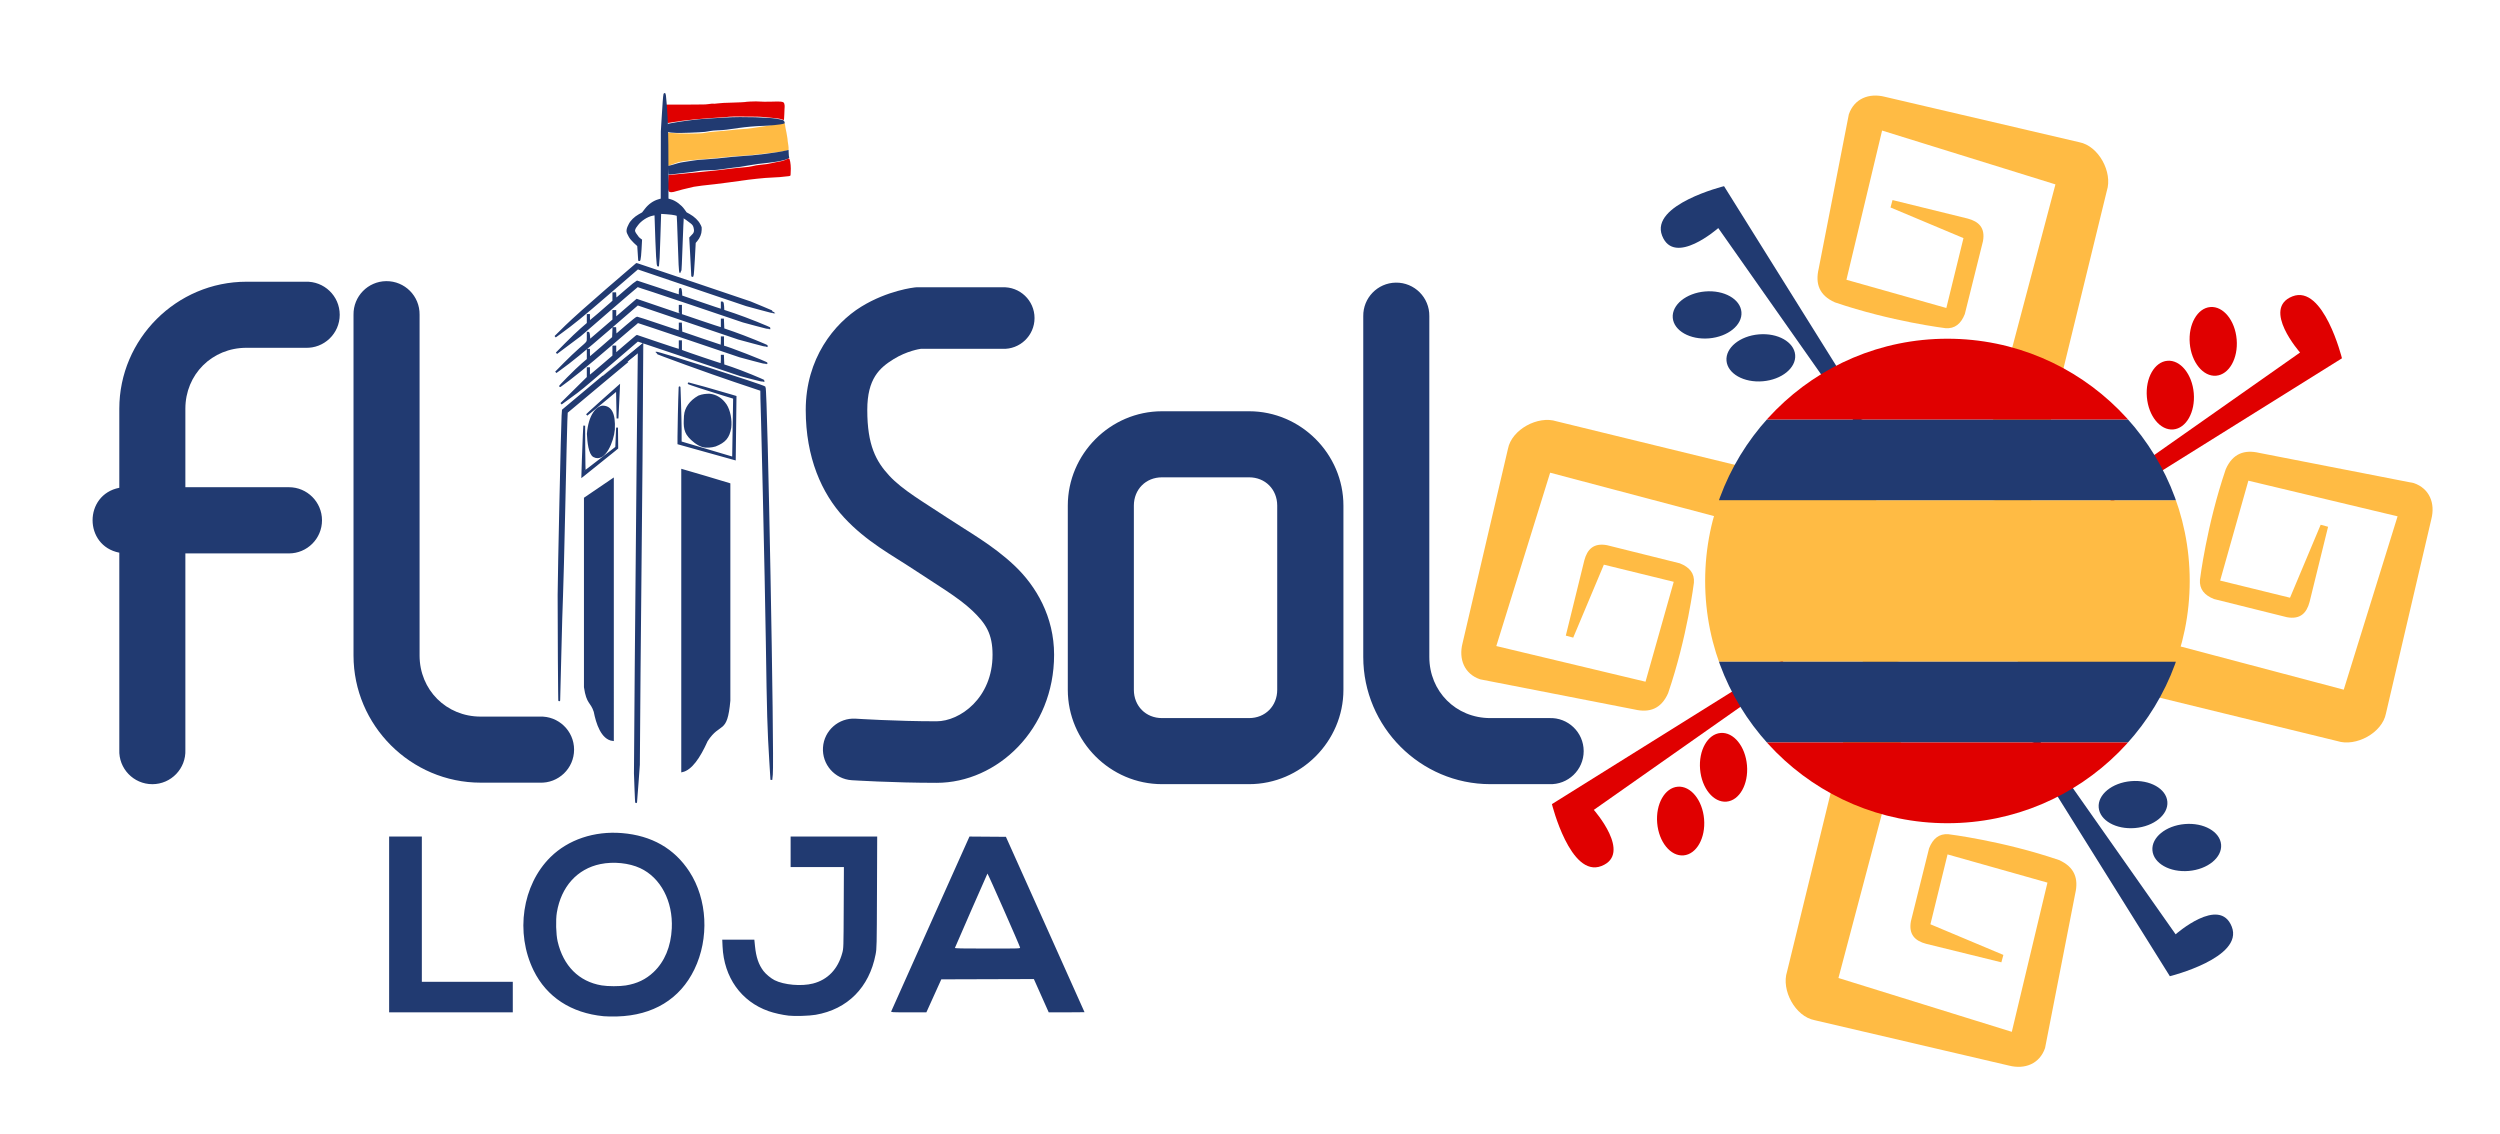<?xml version="1.0" encoding="UTF-8" standalone="no"?>
<!-- Created with Inkscape (http://www.inkscape.org/) -->

<svg
   xmlns:osb="http://www.openswatchbook.org/uri/2009/osb"
   xmlns:dc="http://purl.org/dc/elements/1.1/"
   xmlns:cc="http://creativecommons.org/ns#"
   xmlns:rdf="http://www.w3.org/1999/02/22-rdf-syntax-ns#"
   xmlns:svg="http://www.w3.org/2000/svg"
   xmlns="http://www.w3.org/2000/svg"
   xmlns:xlink="http://www.w3.org/1999/xlink"
   xmlns:sodipodi="http://sodipodi.sourceforge.net/DTD/sodipodi-0.dtd"
   xmlns:inkscape="http://www.inkscape.org/namespaces/inkscape"
   width="540"
   height="245"
   viewBox="0 0 506.25 229.688"
   id="svg7212"
   version="1.1"
   inkscape:version="0.92.4 (5da689c313, 2019-01-14)"
   sodipodi:docname="FLISoL-Loja.svg"
   inkscape:export-filename="/home/rommel/Documentos/ong/flisol/logos/FLISoL-Loja.png"
   inkscape:export-xdpi="96"
   inkscape:export-ydpi="96">
  <title
     id="title7546">Flisol</title>
  <defs
     id="defs7214">
    <linearGradient
       id="linearGradient6327"
       osb:paint="solid">
      <stop
         style="stop-color:#000000;stop-opacity:1;"
         offset="0"
         id="stop6325" />
    </linearGradient>
    <radialGradient
       inkscape:collect="always"
       xlink:href="#linearGradient11737"
       id="radialGradient20235"
       gradientUnits="userSpaceOnUse"
       cx="339.395"
       cy="170.45"
       fx="339.395"
       fy="170.45"
       r="68.636"
       gradientTransform="matrix(0.762,0,0,0.762,1053.66,1207.437)" />
    <linearGradient
       id="linearGradient11737">
      <stop
         id="stop11739"
         offset="0"
         style="stop-color:#ffffff;stop-opacity:0;" />
      <stop
         style="stop-color:#0046af;stop-opacity:0;"
         offset="0.704"
         id="stop11741" />
      <stop
         style="stop-color:#0044ab;stop-opacity:0.424;"
         offset="0.868"
         id="stop11743" />
      <stop
         id="stop11745"
         offset="0.954"
         style="stop-color:#003996;stop-opacity:0.65;" />
      <stop
         id="stop11747"
         offset="1"
         style="stop-color:#002c80;stop-opacity:1;" />
    </linearGradient>
    <radialGradient
       inkscape:collect="always"
       xlink:href="#linearGradient11729"
       id="radialGradient20237"
       gradientUnits="userSpaceOnUse"
       gradientTransform="matrix(2.032,0,0,2.032,-350.333,-138.658)"
       cx="360.338"
       cy="131.752"
       fx="360.338"
       fy="131.752"
       r="68.136" />
    <linearGradient
       id="linearGradient11729">
      <stop
         style="stop-color:#5bcaff;stop-opacity:1;"
         offset="0"
         id="stop11731" />
      <stop
         style="stop-color:#0071de;stop-opacity:1;"
         offset="1"
         id="stop11733" />
    </linearGradient>
    <linearGradient
       inkscape:collect="always"
       xlink:href="#linearGradient5073"
       id="linearGradient20239"
       gradientUnits="userSpaceOnUse"
       gradientTransform="matrix(-0.702,-0.416,-0.246,0.64,1757.044,1465.42)"
       x1="530.656"
       y1="92.873"
       x2="571.874"
       y2="138.798" />
    <linearGradient
       id="linearGradient5073">
      <stop
         style="stop-color:#ffffff;stop-opacity:1;"
         offset="0"
         id="stop5075" />
      <stop
         style="stop-color:#ffffff;stop-opacity:0;"
         offset="1"
         id="stop5077" />
    </linearGradient>
    <pattern
       patternUnits="userSpaceOnUse"
       width="102.053"
       height="101.358"
       patternTransform="matrix(0.265,0,0,0.265,135.739,150.963)"
       id="pattern7149">
      <g
         clip-path="url(#clipPath7128)"
         transform="matrix(6.662,0,0,1.447,-750.02,-181.335)"
         id="g7072">
        <rect
           style="fill:#ffcc00;stroke-width:0.265"
           id="rect6446"
           width="35.301"
           height="11.676"
           x="104.169"
           y="148.682" />
        <rect
           style="fill:#ffcc00;stroke-width:0.265"
           id="rect6446-5"
           width="35.301"
           height="11.676"
           x="104.169"
           y="160.358" />
        <rect
           style="fill:#0055d4;fill-opacity:1;stroke-width:0.265"
           id="rect6446-5-6"
           width="35.301"
           height="11.676"
           x="104.169"
           y="137.007" />
        <rect
           style="fill:#0055d4;fill-opacity:1;stroke-width:0.265"
           id="rect6446-5-6-2"
           width="35.301"
           height="11.676"
           x="104.169"
           y="172.034" />
        <rect
           style="fill:#ff0000;fill-opacity:1;stroke-width:0.265"
           id="rect6446-5-6-2-9"
           width="35.301"
           height="11.676"
           x="104.169"
           y="183.709" />
        <rect
           style="fill:#ff0000;fill-opacity:1;stroke-width:0.265"
           id="rect6446-5-6-2-9-1"
           width="35.301"
           height="11.676"
           x="104.169"
           y="125.331" />
      </g>
    </pattern>
    <clipPath
       clipPathUnits="userSpaceOnUse"
       id="clipPath7128">
      <ellipse
         cy="160.422"
         cx="120.247"
         style="color:#000000;display:inline;overflow:visible;visibility:visible;fill:#ffffff;fill-opacity:1;fill-rule:nonzero;stroke:none;stroke-width:2.016;stroke-opacity:1;marker:none;enable-background:accumulate"
         id="circle7130"
         rx="7.66"
         ry="35.267" />
    </clipPath>
    <clipPath
       clipPathUnits="userSpaceOnUse"
       id="clipPath7211">
      <ellipse
         cy="160.358"
         cx="121.819"
         style="color:#000000;display:inline;overflow:visible;visibility:visible;fill:#ffffff;fill-opacity:1;fill-rule:nonzero;stroke:none;stroke-width:2.009;stroke-opacity:1;marker:none;enable-background:accumulate"
         id="circle7213"
         rx="7.631"
         ry="35.134" />
    </clipPath>
    <clipPath
       clipPathUnits="userSpaceOnUse"
       id="clipPath7254">
      <ellipse
         cy="160.358"
         cx="121.819"
         style="color:#000000;display:inline;overflow:visible;visibility:visible;fill:#ffffff;fill-opacity:1;fill-rule:nonzero;stroke:none;stroke-width:2.002;stroke-opacity:1;marker:none;enable-background:accumulate"
         id="circle7256"
         rx="7.608"
         ry="35.027" />
    </clipPath>
  </defs>
  <sodipodi:namedview
     id="base"
     pagecolor="#ffffff"
     bordercolor="#666666"
     borderopacity="1.0"
     inkscape:pageopacity="0.0"
     inkscape:pageshadow="2"
     inkscape:zoom="2.5037037"
     inkscape:cx="270"
     inkscape:cy="122.5"
     inkscape:document-units="px"
     inkscape:current-layer="g7538"
     showgrid="false"
     fit-margin-top="0"
     fit-margin-left="0"
     fit-margin-right="0"
     fit-margin-bottom="0"
     inkscape:window-width="1920"
     inkscape:window-height="1026"
     inkscape:window-x="0"
     inkscape:window-y="0"
     inkscape:window-maximized="1"
     units="px" />
  <g
     inkscape:label="Capa 1"
     inkscape:groupmode="layer"
     id="layer1"
     transform="translate(-151.031,-250.204)">
    <g
       transform="matrix(0.945,0,0,0.945,-694.708,-895.892)"
       id="g20107">
      <path
         sodipodi:nodetypes="cccccccccccccccccccc"
         style="color:#000000;display:inline;overflow:visible;visibility:visible;fill:#ffbb44;fill-opacity:1;fill-rule:nonzero;stroke:none;stroke-width:2.591;marker:none;enable-background:accumulate"
         d="m 1330.772,1343.007 66.421,17.583 11.536,-37.147 -31.974,-7.639 -6.047,21.406 14.972,3.673 6.568,-15.635 1.587,0.431 -3.967,16.12 c -0.629,2.36 -1.981,3.789 -4.851,3.261 l -15.611,-3.89 c -2.068,-0.811 -3.185,-2.134 -3.024,-4.147 0,0 1.404,-11.579 5.527,-23.675 1.498,-3.402 4.027,-4.235 7.186,-3.497 l 33.105,6.465 c 3.38,1.157 4.631,4.328 3.762,7.731 l -9.73,41.654 c -0.792,4.157 -6.454,7.188 -10.414,5.9 l -68.569,-16.742 z"
         id="path20109"
         inkscape:connector-curvature="0" />
      <path
         sodipodi:nodetypes="ccsccc"
         inkscape:connector-curvature="0"
         id="path20115"
         d="m 1346.167,1317.624 41.665,-29.284 c 0,0 -8.312,-9.413 -1.635,-12.031 6.677,-2.618 10.614,13.268 10.614,13.268 l -49.401,30.853 z"
         style="color:#000000;display:inline;overflow:visible;visibility:visible;fill:#e00000;fill-opacity:1;fill-rule:nonzero;stroke:none;stroke-width:2.591;marker:none;enable-background:accumulate" />
      <ellipse
         ry="7.384"
         rx="5.043"
         cy="-1407.983"
         cx="-1245.267"
         transform="rotate(175.142)"
         id="path20121"
         style="color:#000000;display:inline;overflow:visible;visibility:visible;fill:#e00000;fill-opacity:1;fill-rule:nonzero;stroke:none;stroke-width:2.722;marker:none;enable-background:accumulate" />
      <ellipse
         ry="7.384"
         rx="5.043"
         cy="-1397.287"
         cx="-1255.402"
         style="color:#000000;display:inline;overflow:visible;visibility:visible;fill:#e00000;fill-opacity:1;fill-rule:nonzero;stroke:none;stroke-width:2.722;marker:none;enable-background:accumulate"
         id="path20123"
         transform="rotate(175.142)" />
      <path
         inkscape:connector-curvature="0"
         id="path20129"
         d="m 1293.556,1331.677 -66.421,-17.583 -11.536,37.146 31.974,7.64 6.047,-21.406 -14.972,-3.673 -6.568,15.635 -1.587,-0.431 3.967,-16.12 c 0.629,-2.36 1.98,-3.789 4.851,-3.261 l 15.611,3.89 c 2.068,0.811 3.185,2.134 3.023,4.147 0,0 -1.403,11.579 -5.526,23.675 -1.499,3.402 -4.027,4.235 -7.186,3.497 l -33.105,-6.465 c -3.38,-1.157 -4.631,-4.328 -3.762,-7.731 l 9.73,-41.654 c 0.792,-4.157 6.454,-7.189 10.414,-5.9 l 68.569,16.742 z"
         style="color:#000000;display:inline;overflow:visible;visibility:visible;fill:#ffbb44;fill-opacity:1;fill-rule:nonzero;stroke:none;stroke-width:2.591;marker:none;enable-background:accumulate"
         sodipodi:nodetypes="cccccccccccccccccccc" />
      <path
         style="color:#000000;display:inline;overflow:visible;visibility:visible;fill:#e00000;fill-opacity:1;fill-rule:nonzero;stroke:none;stroke-width:2.591;marker:none;enable-background:accumulate"
         d="m 1278.161,1357.061 -41.665,29.284 c 0,0 8.312,9.413 1.635,12.031 -6.677,2.618 -10.614,-13.268 -10.614,-13.268 l 49.401,-30.853 z"
         id="path20133"
         inkscape:connector-curvature="0"
         sodipodi:nodetypes="ccsccc" />
      <ellipse
         ry="7.384"
         rx="5.043"
         cy="1479.344"
         cx="1143.118"
         style="color:#000000;display:inline;overflow:visible;visibility:visible;fill:#e00000;fill-opacity:1;fill-rule:nonzero;stroke:none;stroke-width:2.722;marker:none;enable-background:accumulate"
         id="path20139"
         transform="rotate(-4.858)" />
      <ellipse
         ry="7.384"
         rx="5.043"
         cy="1490.04"
         cx="1132.982"
         transform="rotate(-4.858)"
         id="path20141"
         style="color:#000000;display:inline;overflow:visible;visibility:visible;fill:#e00000;fill-opacity:1;fill-rule:nonzero;stroke:none;stroke-width:2.722;marker:none;enable-background:accumulate" />
      <path
         inkscape:connector-curvature="0"
         id="path20147"
         d="m 1317.83,1318.734 17.583,-66.421 -37.147,-11.536 -7.639,31.974 21.406,6.047 3.673,-14.972 -15.635,-6.567 0.431,-1.587 16.12,3.967 c 2.36,0.629 3.789,1.981 3.261,4.851 l -3.89,15.611 c -0.811,2.068 -2.134,3.185 -4.147,3.024 0,0 -11.579,-1.403 -23.675,-5.527 -3.402,-1.499 -4.235,-4.027 -3.497,-7.186 l 6.465,-33.105 c 1.157,-3.38 4.328,-4.631 7.731,-3.761 l 41.654,9.731 c 4.157,0.792 7.189,6.453 5.9,10.414 l -16.742,68.569 z"
         style="color:#000000;display:inline;overflow:visible;visibility:visible;fill:#ffbb44;fill-opacity:1;fill-rule:nonzero;stroke:none;stroke-width:2.591;marker:none;enable-background:accumulate"
         sodipodi:nodetypes="cccccccccccccccccccc" />
      <path
         style="color:#000000;display:inline;overflow:visible;visibility:visible;fill:#213a71;fill-opacity:1;fill-rule:nonzero;stroke:none;stroke-width:2.591;marker:none;enable-background:accumulate"
         d="m 1292.446,1303.339 -29.284,-41.665 c 0,0 -9.413,8.312 -12.031,1.635 -2.619,-6.677 13.268,-10.614 13.268,-10.614 l 30.853,49.401 z"
         id="path20151"
         inkscape:connector-curvature="0"
         sodipodi:nodetypes="ccsccc" />
      <ellipse
         ry="7.384"
         rx="5.043"
         cy="-1158.512"
         cx="1392.589"
         style="color:#000000;display:inline;overflow:visible;visibility:visible;fill:#213a71;fill-opacity:1;fill-rule:nonzero;stroke:none;stroke-width:2.722;marker:none;enable-background:accumulate"
         id="path20153"
         transform="rotate(85.142)" />
      <ellipse
         ry="7.384"
         rx="5.043"
         cy="-1147.816"
         cx="1382.453"
         transform="rotate(85.142)"
         id="path20155"
         style="color:#000000;display:inline;overflow:visible;visibility:visible;fill:#213a71;fill-opacity:1;fill-rule:nonzero;stroke:none;stroke-width:2.722;marker:none;enable-background:accumulate" />
      <path
         sodipodi:nodetypes="cccccccccccccccccccc"
         style="color:#000000;display:inline;overflow:visible;visibility:visible;fill:#ffbb44;fill-opacity:1;fill-rule:nonzero;stroke:none;stroke-width:2.591;marker:none;enable-background:accumulate"
         d="m 1306.499,1355.95 -17.583,66.421 37.147,11.536 7.639,-31.974 -21.406,-6.046 -3.673,14.972 15.635,6.567 -0.431,1.587 -16.12,-3.967 c -2.36,-0.629 -3.789,-1.98 -3.261,-4.851 l 3.89,-15.611 c 0.811,-2.068 2.134,-3.185 4.147,-3.023 0,0 11.579,1.403 23.675,5.526 3.402,1.499 4.235,4.027 3.497,7.186 l -6.465,33.105 c -1.157,3.38 -4.328,4.631 -7.731,3.762 l -41.654,-9.731 c -4.157,-0.792 -7.188,-6.453 -5.9,-10.414 l 16.742,-68.569 z"
         id="path20161"
         inkscape:connector-curvature="0" />
      <path
         sodipodi:nodetypes="ccsccc"
         inkscape:connector-curvature="0"
         id="path20165"
         d="m 1331.883,1371.345 29.284,41.665 c 0,0 9.413,-8.312 12.031,-1.635 2.619,6.677 -13.268,10.614 -13.268,10.614 l -30.853,-49.401 z"
         style="color:#000000;display:inline;overflow:visible;visibility:visible;fill:#213a71;fill-opacity:1;fill-rule:nonzero;stroke:none;stroke-width:2.591;marker:none;enable-background:accumulate" />
      <g
         id="g7072-0"
         transform="matrix(6.824,0,0,1.482,480.976,1099.643)"
         clip-path="url(#clipPath7254)">
        <rect
           y="148.682"
           x="114.209"
           height="23.351"
           width="15.221"
           id="rect6446-2"
           style="fill:#ffbb44;fill-opacity:1;stroke-width:0.246" />
        <rect
           y="137.007"
           x="114.209"
           height="11.676"
           width="15.221"
           id="rect6446-5-6-7"
           style="fill:#213a71;fill-opacity:1;stroke-width:0.174" />
        <rect
           y="172.034"
           x="114.209"
           height="11.676"
           width="15.221"
           id="rect6446-5-6-2-5"
           style="fill:#213a71;fill-opacity:1;stroke-width:0.174" />
        <rect
           y="183.709"
           x="114.209"
           height="11.676"
           width="15.221"
           id="rect6446-5-6-2-9-9"
           style="fill:#e00000;fill-opacity:1;stroke-width:0.174" />
        <rect
           y="125.331"
           x="114.209"
           height="11.676"
           width="15.221"
           id="rect6446-5-6-2-9-1-2"
           style="fill:#e00000;fill-opacity:1;stroke-width:0.174" />
      </g>
      <ellipse
         ry="7.384"
         rx="5.043"
         cy="1229.873"
         cx="-1494.737"
         transform="rotate(-94.858)"
         id="path20169"
         style="color:#000000;display:inline;overflow:visible;visibility:visible;fill:#213a71;fill-opacity:1;fill-rule:nonzero;stroke:none;stroke-width:2.722;marker:none;enable-background:accumulate" />
      <ellipse
         ry="7.384"
         rx="5.043"
         cy="1240.569"
         cx="-1504.873"
         style="color:#000000;display:inline;overflow:visible;visibility:visible;fill:#213a71;fill-opacity:1;fill-rule:nonzero;stroke:none;stroke-width:2.722;marker:none;enable-background:accumulate"
         id="path20173"
         transform="rotate(-94.858)" />
      <circle
         r="51.912"
         cy="1337.3"
         cx="1312.238"
         id="path20225"
         style="color:#000000;display:inline;overflow:visible;visibility:visible;opacity:0;fill:url(#radialGradient20235);fill-opacity:1;fill-rule:nonzero;stroke:none;stroke-width:0.762;marker:none;enable-background:accumulate" />
      <g
         id="g1133"
         transform="translate(0,-10.351)">
        <path
           sodipodi:nodetypes="ccsscscsscccccscccsscscsssccscccsccccssssssssssssssssss"
           inkscape:connector-curvature="0"
           id="path20219"
           d="m 1194.058,1283.715 c -3.908,0.063 -7.026,3.28 -6.969,7.188 v 73.031 c 0,14.972 12.246,27.25 27.219,27.25 h 12.625 c 4.028,0.173 7.389,-3.046 7.389,-7.078 0,-4.032 -3.36,-7.251 -7.389,-7.078 h -12.625 c -7.369,0 -13.062,-5.725 -13.062,-13.094 v -73.031 c 0.058,-3.994 -3.194,-7.246 -7.188,-7.188 z m -102.75,1 -0.344,0.031 c 0,0 -5.759,0.598 -11.5,4.156 -5.741,3.559 -11.844,11.055 -11.844,22.094 0,10.182 3.414,17.87 8.219,23.062 4.805,5.192 10.371,8.103 14.781,11.031 5.01,3.326 9.693,6.065 12.656,8.875 2.964,2.81 4.375,5.023 4.375,9.5 0,9.27 -6.988,14.25 -12,14.25 -8.747,0 -17.344,-0.562 -17.344,-0.562 -3.633,-0.218 -6.758,2.542 -6.99,6.173 -0.232,3.632 2.516,6.768 6.147,7.014 0,0 8.89,0.563 18.188,0.563 13.033,0 25.188,-11.48 25.188,-27.438 0,-8.136 -3.815,-14.682 -8.469,-19.094 -4.654,-4.412 -9.959,-7.307 -14.438,-10.281 -5.078,-3.372 -9.555,-5.918 -12.406,-9 -2.852,-3.082 -4.719,-6.533 -4.719,-14.094 0,-6.704 2.626,-9.016 5.625,-10.875 2.874,-1.782 5.61,-2.186 5.844,-2.219 h 17.469 c 3.76,0.172 6.902,-2.83 6.902,-6.594 0,-3.764 -3.142,-6.765 -6.902,-6.594 h -18.062 -0.375 z m 52.656,26.563 c -11.076,0 -20.188,9.143 -20.188,20.219 v 39.469 c 0,11.076 9.111,20.219 20.188,20.219 h 18.656 c 11.076,0 20.219,-9.143 20.219,-20.219 v -39.469 c 0,-11.076 -9.143,-20.219 -20.219,-20.219 z m 0,14.156 h 18.656 c 3.472,0 6.031,2.59 6.031,6.062 v 39.469 c 0,3.472 -2.559,6.063 -6.031,6.063 h -18.656 c -3.472,0 -6.031,-2.59 -6.031,-6.063 v -39.469 c 0,-3.472 2.559,-6.062 6.031,-6.062 z"
           style="color:#000000;font-style:normal;font-variant:normal;font-weight:normal;font-stretch:normal;font-size:medium;line-height:normal;font-family:Sans;-inkscape-font-specification:Sans;text-indent:0;text-align:start;text-decoration:none;text-decoration-line:none;letter-spacing:normal;word-spacing:normal;text-transform:none;writing-mode:lr-tb;direction:ltr;baseline-shift:baseline;text-anchor:start;display:inline;overflow:visible;visibility:visible;fill:#213a71;fill-opacity:1;stroke:none;stroke-width:2;stroke-opacity:1;marker:none;enable-background:accumulate" />
        <path
           sodipodi:nodetypes="ccsscscssccsscccscccsccsscscs"
           inkscape:connector-curvature="0"
           id="path20219-8"
           d="m 977.715,1283.396 c -3.92,0.046 -7.057,3.268 -7,7.188 v 73.031 c 0,14.972 12.278,27.25 27.25,27.25 h 12.625 c 4.028,0.173 7.389,-3.046 7.389,-7.078 0,-4.032 -3.36,-7.251 -7.389,-7.078 h -12.625 c -7.368,0 -13.094,-5.725 -13.094,-13.094 v -73.031 c 0.058,-3.981 -3.175,-7.228 -7.156,-7.188 z m -29.938,0.125 c -14.972,0 -27.25,12.246 -27.25,27.219 v 16.938 c -7.635,1.492 -7.635,12.415 0,13.906 v 42.219 c -0.173,4.028 3.046,7.388 7.078,7.388 4.032,0 7.251,-3.36 7.078,-7.388 v -42.062 h 22.187 c 3.917,0 7.092,-3.177 7.092,-7.094 0,-3.917 -3.175,-7.093 -7.092,-7.094 h -22.187 v -16.812 c 0,-7.369 5.725,-13.062 13.094,-13.062 h 12.594 c 4.028,0.172 7.387,-3.047 7.387,-7.078 0,-4.032 -3.36,-7.25 -7.387,-7.078 z"
           style="color:#000000;font-style:normal;font-variant:normal;font-weight:normal;font-stretch:normal;font-size:medium;line-height:normal;font-family:Sans;-inkscape-font-specification:Sans;text-indent:0;text-align:start;text-decoration:none;text-decoration-line:none;letter-spacing:normal;word-spacing:normal;text-transform:none;writing-mode:lr-tb;direction:ltr;baseline-shift:baseline;text-anchor:start;display:inline;overflow:visible;visibility:visible;fill:#213a71;fill-opacity:1;stroke:none;stroke-width:2;stroke-opacity:1;marker:none;enable-background:accumulate" />
        <g
           transform="matrix(0.44,0,0,0.44,1003.584,1153.219)"
           id="g7494">
          <g
             id="g7538">
            <path
               style="fill:#ffbb44;stroke-width:0.32;fill-opacity:1"
               d="m 78.33,232.24 c -0.05,-4.796 -0.09,-8.737 -0.09,-8.758 0,-0.021 0.936,0.082 2.08,0.228 2.943,0.377 14.01,0.38 15.704,0.004 1.431,-0.317 2.78,-0.481 6.856,-0.833 1.232,-0.106 4.313,-0.331 6.176,-0.565 3.843,-0.483 7.822,-0.564 10.261,-0.98 4.288,-0.718 4.969,-0.621 9.12,-1.418 1.678,-0.355 5.365,-1.512 6.567,-1.462 0.508,1.04 0.541,1.84 0.648,2.665 l 0.478,2.302 c 0.177,1.316 0.58,2.853 0.615,4.173 0.159,1.681 0.539,2.533 0.431,4.35 -1.806,0.74 -5.039,1.029 -10.136,1.643 -5.075,0.612 -12.642,1.334 -13.019,1.242 -0.315,-0.076 -3.775,0.226 -10.021,0.877 -2.552,0.266 -6.368,0.605 -8.48,0.754 -9.789,0.691 -11.922,1.325 -14.267,2.245 -0.34,0.167 -2.409,0.933 -2.797,1.05 l -0.125,-7.516 z"
               id="path7506"
               inkscape:connector-curvature="0"
               sodipodi:nodetypes="csccsscccccccsccscccc" />
            <path
               style="fill:#213a71;stroke-width:0.32;fill-opacity:1"
               d="m 78.498,241.645 c -0.005,-0.508 -0.076,-0.977 -0.042,-1.889 l 1.945,-0.482 c 1.808,-0.448 3.111,-1.125 6.16,-1.503 1.584,-0.196 3.528,-0.492 4.32,-0.657 0.792,-0.165 2.88,-0.372 4.64,-0.46 2.965,-0.148 11.113,-0.902 14.08,-1.304 0.704,-0.095 2.36,-0.231 3.68,-0.301 7.527,-0.402 18.502,-1.782 23.068,-2.901 l 0.828,-0.203 0.059,1.67 c 0.033,0.918 0.138,1.798 0.235,1.954 0.491,0.794 -4.333,2.043 -10.342,2.678 -4.975,0.526 -5.11,0.543 -8.408,1.088 -2.724,0.42 -3.961,0.655 -5.99,0.986 -1.745,0.126 -3.13,0.383 -4.812,0.593 -0.88,0.086 -2.83,0.42 -4.043,0.544 -3.857,0.581 -7.287,0.176 -10.755,0.801 -0.968,0.187 -2.48,0.407 -3.36,0.487 -0.88,0.08 -3.324,0.359 -5.43,0.62 -2.107,0.26 -3.458,0.41 -3.778,0.448 -0.626,0.075 -1.855,0.29 -1.88,0.014 -0.139,-0.715 -0.155,-1.381 -0.174,-2.184 z m 3.261,-18.026 c -1.001,-0.069 -2.012,-0.07 -2.855,-0.306 -0.426,-0.05 -0.599,-0.163 -0.749,-0.375 -0.175,-0.25 -0.075,-1.822 -0.075,-1.822 v -1.822 l 2.8,-0.534 c 3.922,-0.748 12.173,-1.802 15.6,-1.993 1.584,-0.088 5.904,-0.346 9.6,-0.573 9.317,-0.572 21.826,-0.003 24.97,0.517 1.144,0.175 3.485,0.612 3.704,0.944 0.294,0.125 0.631,1.077 0.505,1.352 -1.455,0.738 -8.724,1.171 -10.08,1.212 -4.537,0.137 -8.498,0.525 -12.485,1.069 -1.878,0.256 -4.377,0.609 -5.553,0.784 -1.176,0.175 -3.552,0.345 -5.28,0.378 -1.728,0.033 -3.783,0.484 -5.449,0.711 -1.614,0.194 -12.795,0.723 -14.654,0.457 z"
               id="path7500"
               inkscape:connector-curvature="0"
               sodipodi:nodetypes="ccscscccccccscccccscscccccccccccccccccccc" />
            <path
               style="fill:#e00000;stroke-width:0.32;fill-opacity:1"
               d="m 78.426,248.96 0.212,-4.825 0.463,0.018 c 0.406,-0.004 3.475,-0.294 6.819,-0.644 3.344,-0.35 8.456,-0.849 11.36,-1.109 2.904,-0.26 7.368,-0.753 9.92,-1.096 2.552,-0.343 6.08,-0.717 7.84,-0.83 1.76,-0.114 3.848,-0.401 4.64,-0.639 0.792,-0.238 2.52,-0.53 3.84,-0.651 1.32,-0.12 2.616,-0.263 2.88,-0.317 0.264,-0.054 2.28,-0.457 4.48,-0.895 2.2,-0.439 3.472,-0.619 4.264,-0.982 0.792,-0.363 1.978,-0.889 2.177,-0.893 0.509,-0.01 0.946,2.71 0.948,4.983 10e-4,1.056 -0.063,2.078 -0.094,2.661 -0.04,0.752 0.006,0.827 -0.869,0.986 -0.656,0.057 -2.603,0.27 -4.412,0.462 -1.81,0.192 -4.054,0.144 -7.134,0.414 -5.282,0.462 -10.756,1.134 -18.08,2.221 -1.76,0.261 -4.64,0.627 -6.4,0.814 -5.511,0.586 -7.77,0.845 -10.276,1.267 -3.968,0.895 -7.377,1.766 -9.812,2.5 -2.975,0.596 -2.71,-0.671 -2.767,-3.445 z m -0.475,-31.12 c -0.087,-0.572 -0.229,-2.588 -0.317,-4.48 l -0.159,-3.44 0.542,-0.038 c 0.298,-0.021 0.659,-0.018 0.802,0.006 0.303,0.052 12.39,-0.004 16.94,-0.078 1.38,0.025 3.209,-0.317 4.18,-0.403 0.583,0.109 1.78,0.062 2.66,-0.105 0.88,-0.167 4.277,-0.348 7.549,-0.403 3.271,-0.055 5.057,-0.234 5.692,-0.26 0.748,-0.088 1.025,-0.196 2.592,-0.24 l 2.848,-0.08 c 1.641,0.041 3.016,0.152 4.047,0.158 l 3.439,-0.035 c 2.049,-0.021 3.254,-0.119 3.714,-0.044 0,0 1.527,-0.009 2.165,0.354 0.919,0.771 0.567,2.72 0.555,3.247 l -0.093,2.48 c -0.194,3.919 -0.094,2.883 -0.977,2.666 -1.774,-0.566 -2.486,-0.521 -4.207,-0.734 -1.029,-0.166 -6.357,-0.659 -8.163,-0.662 -0.352,-6.4e-4 -3.487,-0.023 -6.968,-0.049 -3.48,-0.026 -6.432,0.015 -6.56,0.091 -0.128,0.077 -2.104,0.24 -4.392,0.363 -8.434,0.453 -17.793,1.373 -22.682,2.228 -1.563,0.274 -2.889,0.497 -2.946,0.497 -0.057,0 -0.175,-0.468 -0.261,-1.04 z"
               id="path7498"
               inkscape:connector-curvature="0"
               sodipodi:nodetypes="cccsssssccssccscccccccccccccccccsccccssccccccccscscc" />
            <path
               style="opacity:1;fill:#213a71;stroke:#213a71;stroke-width:0.89;stroke-miterlimit:4;stroke-dasharray:none;stroke-opacity:1"
               d="m 62.581,542.88 -0.265,-7.36 0.395,-52.64 c 0.217,-28.952 0.638,-75.032 0.935,-102.4 0.297,-27.368 0.513,-49.805 0.48,-49.86 -0.033,-0.055 -7.908,6.466 -17.501,14.491 l -17.441,14.591 -0.192,4.229 c -0.106,2.326 -0.552,20.933 -0.993,41.349 -0.44,20.416 -0.944,40.144 -1.119,43.84 -0.175,3.696 -0.538,16.224 -0.807,27.84 -0.269,11.616 -0.53,21.984 -0.58,23.04 -0.111,2.347 -0.388,-39.195 -0.34,-51.2 0.039,-10.065 1.656,-83.535 1.924,-87.453 l 0.182,-2.653 19.41,-16.263 c 10.676,-8.945 19.44,-16.24 19.477,-16.213 0.037,0.028 -0.209,25.82 -0.546,57.316 -0.337,31.496 -0.768,77.642 -0.956,102.546 l -0.343,45.28 -0.64,8.8 c -0.352,4.84 -0.68,9.088 -0.728,9.44 -0.048,0.352 -0.207,-2.672 -0.352,-6.72 z m 65.649,-13.28 c -0.962,-15.645 -1.163,-22.525 -1.678,-57.6 -0.454,-30.901 -2.557,-122.833 -2.816,-123.091 -0.059,-0.059 -5.711,-1.979 -12.561,-4.267 -11.676,-3.9 -38.939,-13.784 -38.694,-14.028 0.424,-0.424 52.021,16.019 53.053,16.907 0.939,0.808 4.302,181.023 3.521,188.64 l -0.263,2.56 z M 85.361,387.828 c 8.148,2.323 14.316,4.219 23.019,6.834 0,14.287 -0.002,95.722 0,105.498 -1.512,16.64 -4.571,9.644 -11.016,19.524 -3.668,8.182 -7.615,13.879 -12.003,14.876 z M 37.968,493.601 v -92.018 l 13.653,-9.282 c 0,6.195 -0.043,119.824 0,127.059 -5.388,-0.594 -7.821,-8.325 -8.896,-13.874 -1.651,-5.066 -3.519,-3.597 -4.757,-11.884 z m -1.015,-110.565 c 0.133,-4.31 0.346,-9.852 0.474,-12.316 l 0.232,-4.48 0.051,11.12 c 0.028,6.116 0.13,11.12 0.227,11.12 0.141,0 15.073,-11.396 15.225,-11.619 0.023,-0.033 0.141,-2.221 0.263,-4.861 l 0.222,-4.8 0.057,4.972 0.057,4.972 -1.36,1.131 c -1.266,1.053 -14.257,11.497 -15.244,12.255 l -0.444,0.341 z m 46.57,-8.099 v -3.215 c 0.225,-16.452 0.554,-23.821 0.564,-24.17 0,-0.608 0.508,13.741 0.564,20.784 v 5.966 l 25.504,7.556 0.466,-29.11 -5.611,-1.713 c -7.314,-2.233 -16.942,-5.39 -16.514,-5.414 0.298,-0.017 13.858,3.82 20.384,5.768 l 2.48,0.74 -0.355,30.473 z m -41.16,6.213 c -2.163,-1.137 -2.792,-6.99 -2.959,-10.91 0.751,-9.243 4.453,-12.956 7.183,-13.306 3.944,0.021 5.939,3.258 5.531,11.226 -0.443,5.433 -4.507,15.835 -9.756,12.99 z m 44.331,-19.88 c 0.297,-3.406 2.462,-6.855 6.747,-9.266 1.746,-0.71 3.702,-0.886 5.265,-0.869 3.167,0.327 5.862,2.032 7.895,4.994 1.845,2.843 2.661,7.451 2.213,11.091 -0.819,4.772 -2.637,6.863 -7.325,8.737 -1.936,0.575 -4.549,0.785 -6.288,0.235 v 0 c -2.622,-0.829 -5.121,-3.119 -6.317,-4.47 -2.923,-3.211 -2.321,-6.888 -2.189,-10.452 z m -32.964,-5.479 -0.131,-6.929 -4.16,3.513 c -2.288,1.932 -5.6,4.666 -7.36,6.077 l -3.2,2.564 1.6,-1.518 c 1.255,-1.191 9.189,-8.286 13.472,-12.048 l 0.672,-0.59 -0.137,3.131 c -0.075,1.722 -0.247,5.291 -0.381,7.931 l -0.244,4.8 z m -20.851,-6.637 6.48,-6.403 v -2.255 -2.255 h 0.32 0.32 v 1.947 1.947 l 0.326,-0.109 c 0.179,-0.06 2.842,-2.268 5.917,-4.907 l 5.591,-4.798 0.003,-2.32 0.003,-2.32 h 0.48 0.48 v 1.76 c 0,0.968 0.077,1.76 0.171,1.76 0.094,0 2.29,-1.843 4.88,-4.095 2.59,-2.252 4.887,-4.204 5.106,-4.337 l 0.397,-0.242 9.95,3.377 c 5.472,1.857 10.154,3.377 10.403,3.377 h 0.453 v -2.08 -2.08 h 0.32 0.32 v 2.256 2.256 l 1.04,0.433 c 1.482,0.616 18.173,6.255 18.515,6.255 0.157,0 0.285,-0.936 0.285,-2.08 v -2.08 h 0.306 0.306 l 0.094,2.293 0.094,2.293 4.16,1.39 c 4.37,1.46 15.949,6.181 15.721,6.41 -0.073,0.073 -2.699,-0.538 -5.835,-1.359 l -5.702,-1.492 -24.965,-8.45 c -13.731,-4.648 -25.064,-8.413 -25.185,-8.368 -0.121,0.045 -6.18,5.225 -13.464,11.509 -13.974,12.056 -13.916,12.009 -19.931,16.38 l -3.84,2.791 z m -3.12,-6.235 c 2.376,-2.42 5.508,-5.414 6.96,-6.654 l 2.64,-2.255 v -2.365 -2.365 h 0.32 0.32 v 1.92 c 0,1.056 0.108,1.914 0.24,1.907 0.132,-0.007 2.76,-2.21 5.84,-4.894 l 5.6,-4.881 0.094,-2.306 0.094,-2.306 h 0.45 0.45 l 0.096,1.768 0.096,1.768 5.014,-4.328 c 2.758,-2.38 5.191,-4.328 5.408,-4.328 0.216,0 4.849,1.512 10.293,3.36 5.445,1.848 10.031,3.36 10.192,3.36 0.161,0 0.293,-0.864 0.293,-1.92 v -1.92 h 0.305 0.305 l 0.095,2.141 0.095,2.141 9.6,3.282 c 5.28,1.805 9.708,3.289 9.84,3.299 0.132,0.009 0.24,-0.919 0.24,-2.063 v -2.08 h 0.32 0.32 v 2.24 c 0,1.232 0.049,2.24 0.109,2.24 1.14,0 21.52,7.918 21.201,8.237 -0.064,0.064 -3.048,-0.674 -6.633,-1.639 L 113.44,332.523 88.817,324.182 c -13.542,-4.588 -24.784,-8.342 -24.981,-8.342 -0.197,0 -6.351,5.173 -13.675,11.496 -10.715,9.25 -19.581,16.437 -24.241,19.652 -0.264,0.182 1.464,-1.649 3.84,-4.068 z m -1.76,-6.906 c 2.288,-2.326 5.672,-5.545 7.52,-7.153 4.124,-3.59 3.829,-3.149 3.835,-5.741 l 0.005,-2.16 h 0.305 c 0.168,0 0.348,0.865 0.4,1.923 l 0.095,1.923 5.84,-5.017 5.84,-5.017 v -2.186 -2.186 h 0.48 0.48 v 1.784 1.784 l 4.72,-4.08 c 2.596,-2.244 4.951,-4.275 5.234,-4.512 l 0.514,-0.432 10.352,3.528 c 5.694,1.94 10.394,3.528 10.446,3.528 0.052,0 0.094,-0.936 0.094,-2.08 v -2.08 h 0.32 0.32 v 2.196 2.196 l 9.533,3.244 c 5.243,1.784 9.707,3.244 9.92,3.244 H 104.64 v -2.08 -2.08 h 0.306 0.306 l 0.094,2.32 0.094,2.32 5.12,1.767 c 4.78,1.65 16.574,6.406 16.376,6.604 -0.049,0.049 -3.25,-0.763 -7.112,-1.805 L 112.8,323.871 88.231,315.538 63.663,307.206 49.671,319.285 C 37.005,330.221 31.372,334.832 25.76,338.863 l -1.92,1.379 z m 0.64,-9.604 c 2.464,-2.502 5.884,-5.768 7.6,-7.257 l 3.12,-2.708 v -2.062 -2.062 h 0.32 0.32 v 1.6 c 0,0.88 0.108,1.597 0.24,1.594 0.223,-0.006 7.686,-6.349 10.4,-8.839 l 1.2,-1.101 v -1.907 -1.907 h 0.462 0.462 l 0.098,1.483 0.098,1.483 5.056,-4.363 c 2.781,-2.4 5.182,-4.363 5.337,-4.363 0.155,0 4.711,1.512 10.125,3.36 5.414,1.848 10.032,3.36 10.263,3.36 h 0.419 v -1.6 c 0,-2.217 0.586,-2.017 0.704,0.24 l 0.096,1.84 9.44,3.256 c 5.192,1.791 9.62,3.267 9.84,3.28 l 0.4,0.024 v -1.76 -1.76 h 0.305 c 0.168,0 0.348,0.888 0.4,1.973 l 0.095,1.973 5.44,1.821 c 5.341,1.788 17.584,6.675 17.338,6.921 -0.069,0.069 -3.062,-0.666 -6.652,-1.633 L 115.04,315.537 89.462,306.877 c -14.068,-4.763 -25.732,-8.595 -25.92,-8.515 -0.188,0.08 -6.534,5.506 -14.102,12.057 l -13.76,11.912 -5.76,4.315 -5.76,4.315 z m 0.179,-8.715 c 2.915,-2.868 11.823,-10.831 19.797,-17.695 l 14.497,-12.48 0.505,0.108 c 0.277,0.059 12.753,4.254 27.723,9.32 l 27.219,9.212 6.007,2.486 c 3.304,1.367 5.963,2.53 5.908,2.585 -0.054,0.054 -3.189,-0.74 -6.967,-1.766 L 116.64,307.602 92.48,299.42 C 79.192,294.92 67.283,290.881 66.017,290.444 L 63.713,289.649 49.537,301.875 C 36.304,313.286 32.576,316.334 26.08,321.051 l -2.56,1.859 z m 61.421,-24.464 c 0,-0.174 -0.221,-4.395 -0.491,-9.381 l -0.491,-9.066 0.731,-0.778 0.731,-0.778 c 0,0 0.976,-0.798 0.826,-2.35 0,0 -0.1,-0.923 -0.275,-1.449 -0.275,-0.926 -0.739,-1.425 -1.391,-1.956 -1.118,-0.912 -3.742,-2.908 -4.098,-2.688 -0.134,0.083 -0.433,6.132 -0.665,13.442 -0.232,7.31 -0.525,13.292 -0.651,13.292 -0.263,0 -0.541,-5.053 -0.785,-14.24 -0.093,-3.52 -0.254,-8.017 -0.356,-9.994 l -0.187,-3.594 -1.169,-0.327 c -0.643,-0.18 -2.545,-0.418 -4.228,-0.531 l -3.059,-0.204 -0.41,12.764 c -0.226,7.02 -0.469,12.824 -0.541,12.897 -0.478,0.486 -0.753,-4.349 -1.397,-24.569 l -0.014,-0.436 -1.2,0.218 c -2.997,0.543 -6.143,2.81 -7.616,4.812 l -0.984,1.338 c 0,0 -0.526,0.918 -0.576,1.569 0,0.726 0.726,1.719 0.726,1.719 l 0.842,1.15 c 0.435,0.743 0.981,1.067 1.273,1.329 l 0.581,0.429 -0.231,4.362 c -0.127,2.399 -0.346,4.664 -0.485,5.034 l -0.254,0.671 -0.244,-3.678 -0.244,-3.678 -1.747,-1.6 c -0.961,-0.88 -2.041,-2.176 -2.399,-2.879 l -0.652,-1.278 c 0,0 -0.526,-0.893 -0.401,-1.669 0.05,-0.726 0.401,-1.568 0.401,-1.568 l 0.595,-1.254 c 0.785,-1.653 2.601,-3.435 4.721,-4.632 l 1.717,-0.969 1.44,-1.855 c 1.668,-2.148 3.888,-3.728 6.172,-4.392 l 1.606,-0.467 0.027,-16.561 0.027,-16.561 0.376,-6.24 c 0.854,-14.181 0.997,-14.796 1.599,-6.88 0.667,8.773 0.81,13.944 0.83,30.16 l 0.02,16.08 1.634,0.475 c 2.089,0.607 4.774,2.607 6.206,4.622 l 1.12,1.576 1.59,0.881 c 2.176,1.206 4.168,3.108 4.954,4.732 0,0 0.606,1.03 0.656,1.355 0.05,0.375 -0.007,1.419 -0.007,1.419 -0.008,1.614 -0.779,3.511 -2.028,4.991 l -0.854,1.012 -0.426,8.032 c -0.234,4.418 -0.52,8.126 -0.635,8.242 -0.115,0.115 -0.21,0.068 -0.21,-0.106 z"
               id="path7496"
               inkscape:connector-curvature="0"
               sodipodi:nodetypes="scsscscsssscsscscsscscsssccccccsccccccccccccsscsscsccccccsccccccccccccccccccccccccccccccccccsccsscccccccccccccccccssccccsccccccccsscccccccccscsccccccccccscccccccccssssscccccccscccsscsccsccccsscsccccccccccccccsscccccsscccccccccccccscccsscccccscsccccccccssscsscsccccscccsccscscccccsccscccscsccsccccscccccscsscsccscsccccsccccccsscccsccccsccsccccssscccccsccscscc" />
          </g>
        </g>
      </g>
      <path
         style="fill:#213a71;fill-opacity:1;stroke-width:0.119"
         d="m 1024.315,1430.564 c -6.955,-0.677 -12.215,-4.114 -15.008,-9.806 -3.964,-8.076 -2.442,-18.311 3.611,-24.287 3.797,-3.749 9.395,-5.633 15.307,-5.152 6.375,0.519 11.239,3.296 14.464,8.257 3.859,5.938 4.287,14.285 1.072,20.944 -3.07,6.36 -8.846,9.88 -16.56,10.093 -1.02,0.028 -2.319,0.01 -2.886,-0.049 z m 4.774,-6.603 c 2.38,-0.385 4.278,-1.296 5.911,-2.838 2.388,-2.254 3.732,-5.479 3.917,-9.396 0.274,-5.801 -2.384,-10.86 -6.777,-12.898 -2.386,-1.107 -5.689,-1.446 -8.505,-0.871 -4.979,1.016 -8.423,4.837 -9.346,10.37 -0.269,1.609 -0.186,4.673 0.166,6.204 1.208,5.242 4.573,8.611 9.411,9.422 1.363,0.228 3.838,0.232 5.221,0.01 z m 34.877,6.479 c -1.367,-0.155 -3.141,-0.553 -4.323,-0.97 -5.873,-2.071 -9.549,-7.242 -9.846,-13.851 l -0.066,-1.456 h 3.439 3.439 l 0.141,1.396 c 0.239,2.362 0.776,3.938 1.81,5.306 0.508,0.672 1.595,1.575 2.372,1.97 2.026,1.029 5.774,1.358 8.238,0.723 3.171,-0.817 5.34,-3.078 6.279,-6.544 0.272,-1.004 0.274,-1.06 0.312,-9.714 l 0.039,-8.704 h -5.709 -5.709 v -3.268 -3.268 h 9.275 9.275 l -0.045,11.972 c -0.043,11.598 -0.053,12.013 -0.296,13.28 -1.363,7.088 -6.008,11.764 -12.861,12.946 -1.355,0.234 -4.445,0.331 -5.763,0.182 z m -85.62,-19.545 v -18.835 h 3.506 3.506 v 15.567 15.567 h 9.745 9.744 v 3.268 3.268 h -13.25 -13.25 z m 107.594,18.627 c 0.041,-0.114 3.83,-8.59 8.42,-18.834 l 8.345,-18.627 3.906,0.029 3.906,0.029 8.423,18.776 c 4.633,10.327 8.423,18.789 8.423,18.805 10e-5,0.016 -1.727,0.03 -3.838,0.03 h -3.838 l -1.59,-3.566 -1.59,-3.566 -9.918,0.03 -9.918,0.031 -1.6,3.535 -1.6,3.535 h -3.803 c -3.571,0 -3.798,-0.012 -3.728,-0.208 z m 27.605,-13.692 c -0.154,-0.587 -6.916,-15.916 -6.986,-15.837 -0.061,0.068 -6.688,15.21 -6.969,15.923 -0.047,0.118 1.397,0.148 6.979,0.148 6.948,0 7.037,0 6.976,-0.234 z"
         id="path293"
         inkscape:connector-curvature="0"
         sodipodi:nodetypes="csscssccccscssscccscscccccscccccccccccscsccccccccccccccscccscscccccccscccccsc" />
    </g>
  </g>
</svg>
